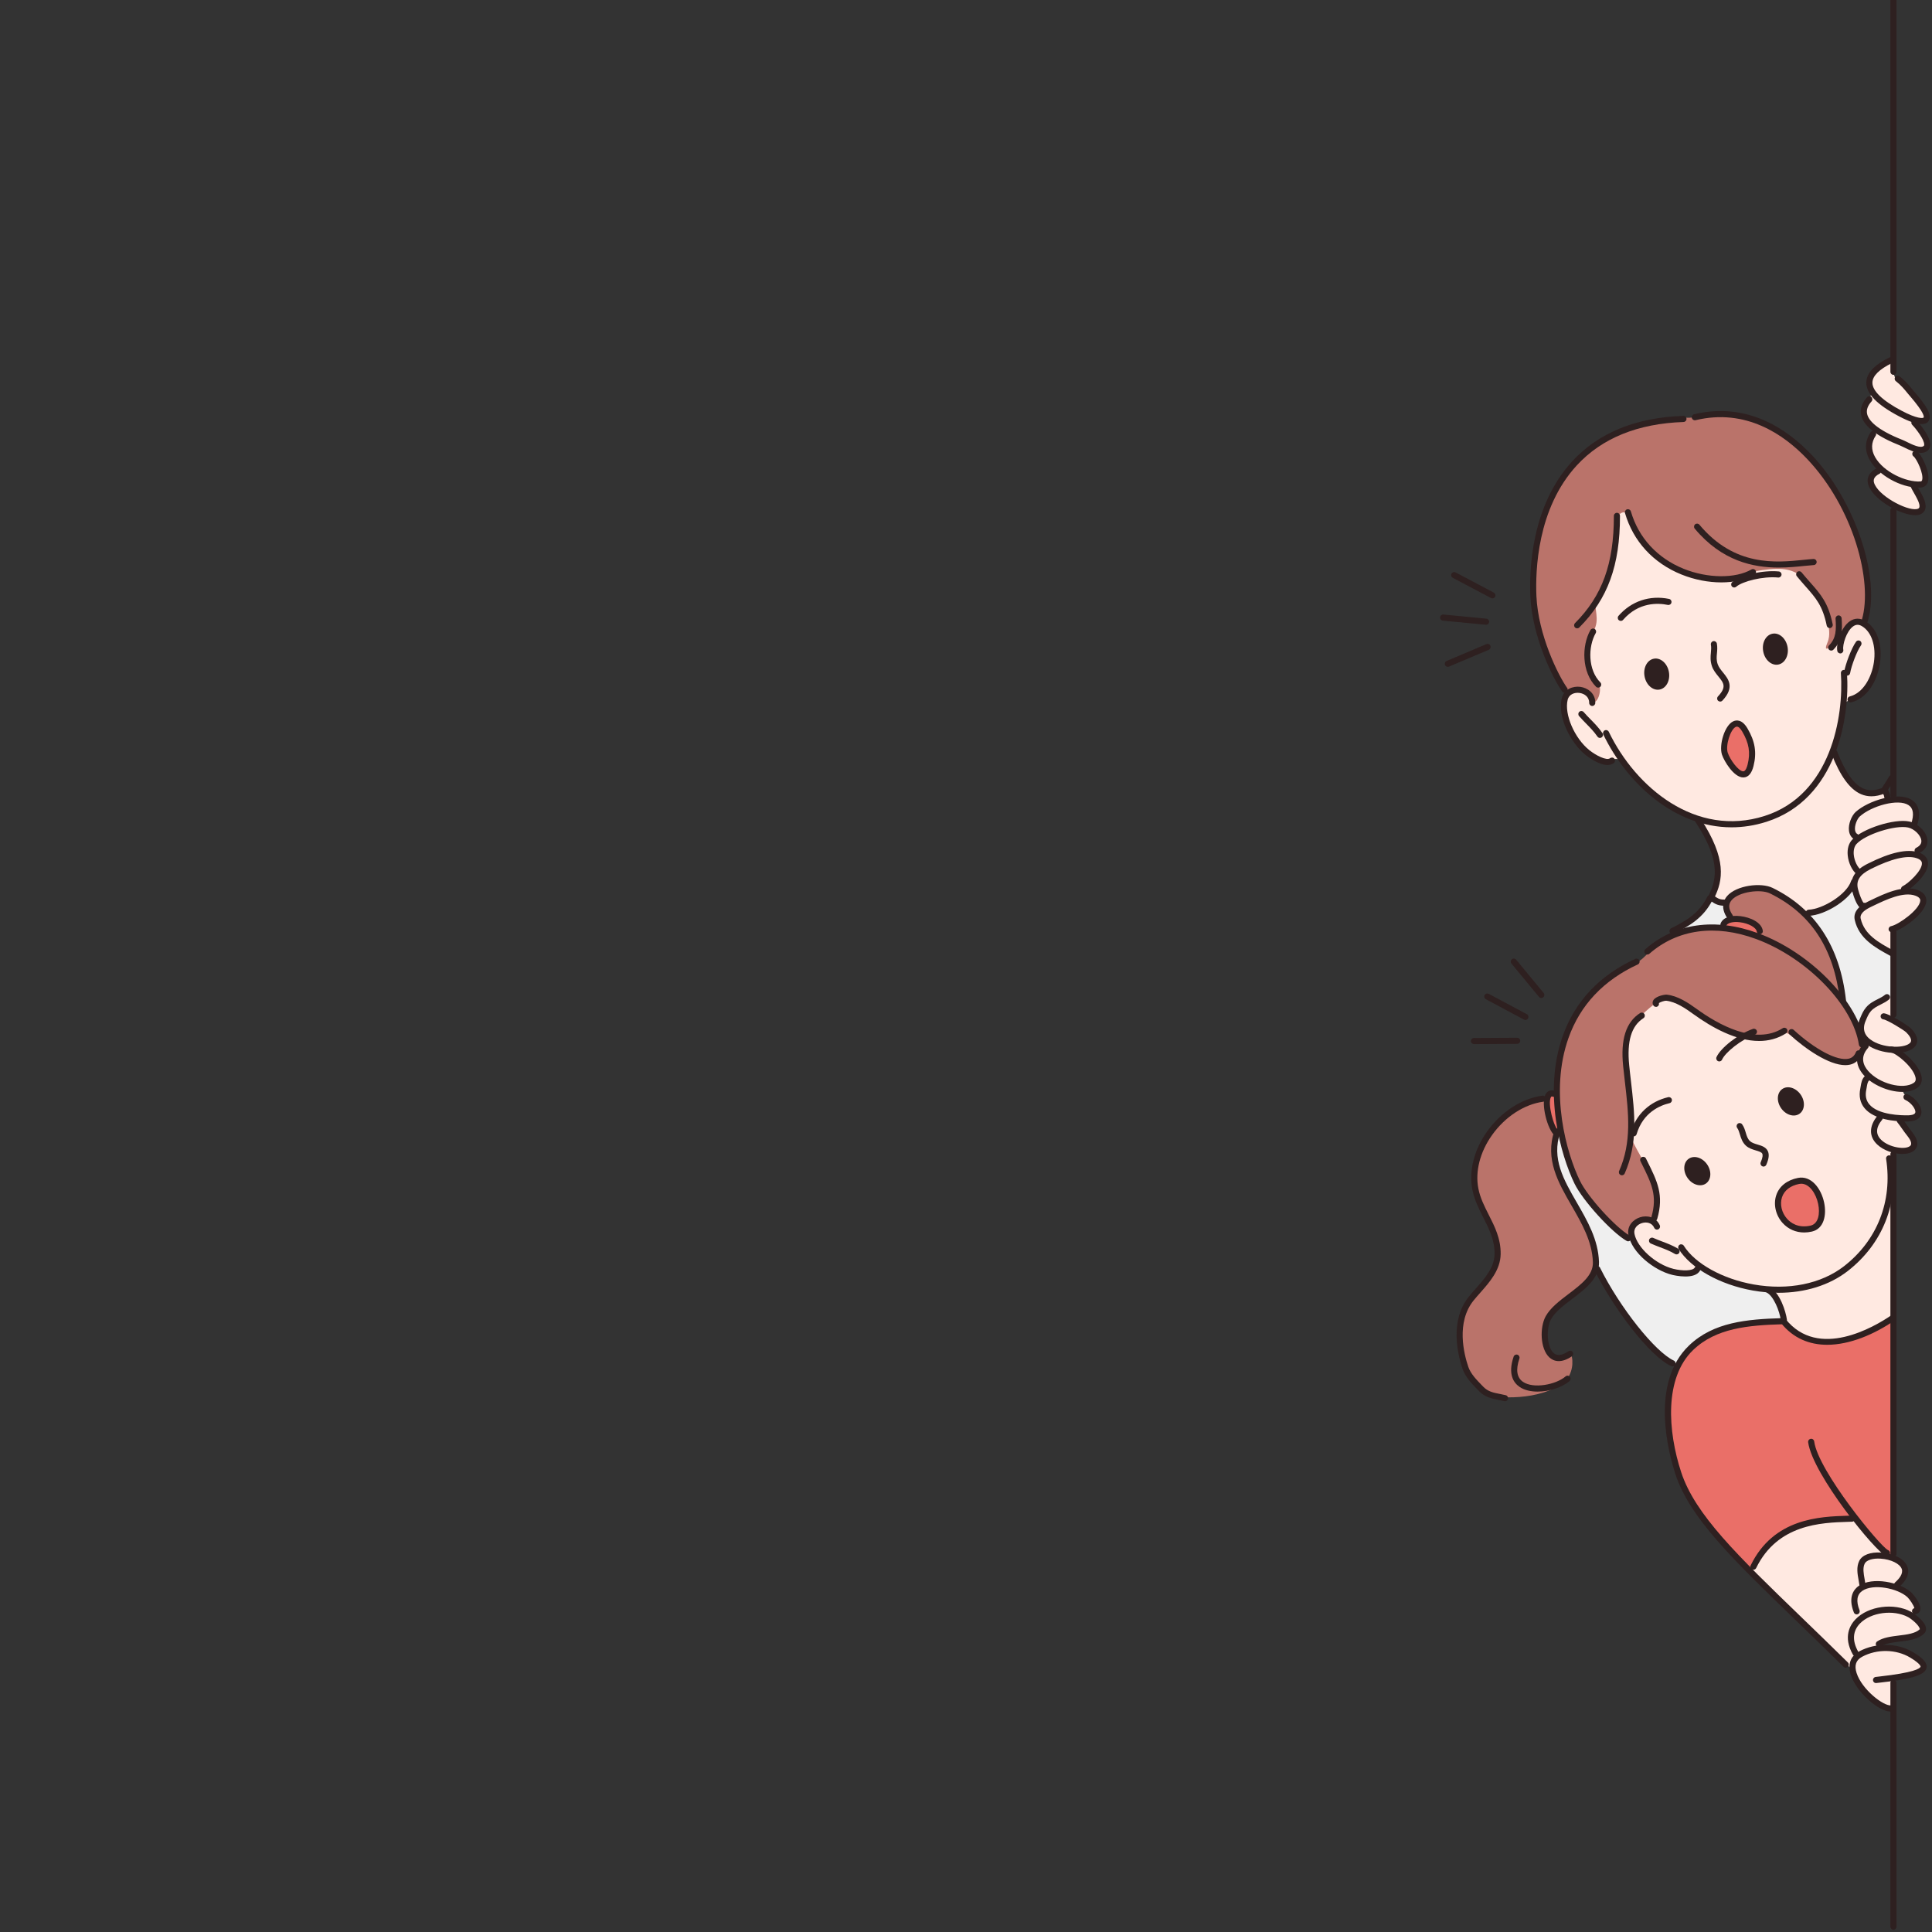 <svg xmlns="http://www.w3.org/2000/svg" xmlns:xlink="http://www.w3.org/1999/xlink" width="500" zoomAndPan="magnify" viewBox="0 0 375 375" height="500" preserveAspectRatio="xMidYMid meet" version="1.0"><rect x="0" y="0" width="375" height="375" fill="#333333" stroke="none"/><defs><clipPath id="611efe52bd"><path d="M 359 155 L 374.766 155 L 374.766 186 L 359 186 Z M 359 155 " clip-rule="nonzero"/></clipPath><clipPath id="5d778e8e25"><path d="M 361 69 L 374.766 69 L 374.766 100 L 361 100 Z M 361 69 " clip-rule="nonzero"/></clipPath><clipPath id="9c5457a02c"><path d="M 279.516 119 L 290 119 L 290 122 L 279.516 122 Z M 279.516 119 " clip-rule="nonzero"/></clipPath><clipPath id="008e794ad7"><path d="M 359 165 L 374.766 165 L 374.766 177 L 359 177 Z M 359 165 " clip-rule="nonzero"/></clipPath><clipPath id="f6330c96b4"><path d="M 358 159 L 374.766 159 L 374.766 170 L 358 170 Z M 358 159 " clip-rule="nonzero"/></clipPath><clipPath id="a8ffbb59bb"><path d="M 362 69.148 L 374.672 69.148 L 374.672 82.656 L 362 82.656 Z M 362 69.148 " clip-rule="nonzero"/></clipPath><clipPath id="3ea3941cf2"><path d="M 361.074 76.652 L 374.672 76.652 L 374.672 88 L 361.074 88 Z M 361.074 76.652 " clip-rule="nonzero"/></clipPath><clipPath id="a8d24f43c8"><path d="M 362 83 L 374.766 83 L 374.766 95 L 362 95 Z M 362 83 " clip-rule="nonzero"/></clipPath></defs><g clip-path="url(#611efe52bd)"><path fill="#ffe9e1" d="M 367.371 185.328 C 367.371 185.328 365.938 184.266 365.035 183.703 C 364.133 183.145 362.359 182.082 361.551 180.988 C 360.742 179.898 360.273 178.867 360.367 177.902 C 360.461 176.934 360.586 176.996 361.117 176.621 C 361.645 176.246 361.176 176.09 360.586 174.438 C 359.996 172.781 359.402 172.5 359.871 171.254 C 360.34 170.004 360.805 169.973 360.305 169.004 C 359.809 168.035 359.188 167.57 359.188 166.168 C 359.188 164.762 359 164.23 359.621 163.574 C 360.246 162.918 360.246 162.918 359.809 162.109 C 359.375 161.297 359.25 160.547 359.684 159.391 C 360.117 158.238 360.367 157.988 361.211 157.582 C 362.047 157.176 364.008 156.18 364.664 155.832 C 365.316 155.492 366.777 155.43 367.961 155.242 C 369.145 155.055 370.105 155.273 370.949 155.898 C 371.789 156.523 372.039 156.02 371.789 157.645 C 371.543 159.27 371.137 159.766 371.914 160.422 C 372.691 161.078 373.5 161.762 373.688 162.668 C 373.875 163.574 373.469 164.105 372.91 164.543 C 372.348 164.98 371.602 165.414 372.504 166.039 C 373.406 166.664 374.496 166.633 373.812 167.82 C 373.129 169.004 373.469 169.129 372.41 169.941 C 371.352 170.754 370.887 171.441 370.324 172.031 C 369.766 172.625 369.547 172.723 370.605 172.906 C 371.664 173.094 372.629 173.312 373.004 174.094 C 373.375 174.871 373.746 174.906 373.098 175.871 C 372.441 176.84 371.508 178.121 370.512 178.492 C 369.516 178.867 368.336 179.336 367.898 180.023 C 367.465 180.707 367.586 181.555 367.559 182.457 C 367.527 183.363 367.371 185.328 367.371 185.328 " fill-opacity="1" fill-rule="evenodd"/></g><g clip-path="url(#5d778e8e25)"><path fill="#ffe9e1" d="M 367.328 69.684 C 367.328 69.684 366.477 70.07 365.461 70.844 C 364.445 71.617 363.266 72.289 363.004 73.168 C 362.742 74.039 362.535 74.695 362.941 75.387 C 363.348 76.078 363.148 76.832 362.922 77.336 C 362.699 77.848 362.113 78.641 361.93 79.395 C 361.746 80.148 361.766 81.145 362.152 81.594 C 362.535 82.043 363.391 82.715 363.672 83.141 C 363.957 83.566 363.754 83.914 363.512 84.484 C 363.266 85.055 362.965 85.543 362.859 86.336 C 362.762 87.133 362.617 87.312 363.043 88.211 C 363.469 89.105 363.836 89.758 364.301 90.266 C 364.77 90.773 365.336 91.141 364.688 91.445 C 364.039 91.75 363.695 92.242 363.371 92.711 C 363.043 93.176 362.941 93.809 363.266 94.336 C 363.59 94.867 364.566 96.004 365.051 96.492 C 365.539 96.984 366.414 97.758 367.41 98.207 C 368.402 98.652 369.277 98.961 370.414 99.223 C 371.551 99.488 372.156 99.488 372.746 99.16 C 373.336 98.836 373.66 98.469 373.133 97.391 C 372.605 96.312 371.996 95.332 371.711 94.66 C 371.426 93.992 371.469 94.258 372.238 94.172 C 373.008 94.094 373.496 94.824 373.598 93.523 C 373.703 92.219 374.105 92.219 373.297 90.715 C 372.484 89.207 372.055 88.578 371.812 87.883 C 371.566 87.191 371.508 87.332 372.344 87.312 C 373.172 87.293 373.66 87.637 373.922 86.988 C 374.188 86.336 374.391 86.215 374.027 85.418 C 373.66 84.629 372.828 83.363 372.344 82.734 C 371.852 82.102 371.812 81.449 372.301 81.574 C 372.785 81.695 373.66 82.305 373.902 81.555 C 374.148 80.801 374.328 81.188 373.84 80.027 C 373.352 78.863 372.785 78.418 371.895 77.277 C 371 76.141 369.926 75.262 369.215 74.367 C 368.504 73.473 367.754 73.652 367.652 72.758 C 367.547 71.863 367.328 69.684 367.328 69.684 " fill-opacity="1" fill-rule="evenodd"/></g><path fill="#ffe9e1" d="M 339.734 305.023 C 339.734 305.023 340.859 303.258 341.09 302.617 C 341.316 301.98 342.773 300.266 343.359 299.703 C 343.945 299.141 345.91 297.48 346.828 296.992 C 347.746 296.504 349.711 296.07 350.984 295.766 C 352.258 295.457 354.633 294.867 356.164 294.789 C 357.691 294.715 360.094 294.664 360.094 294.664 C 360.094 294.664 361.059 296.145 362.059 297.199 C 363.051 298.242 367.285 302.262 367.285 302.262 C 367.285 302.262 367.922 302.695 368.664 303.156 C 369.402 303.617 370.168 304.23 369.938 305.102 C 369.707 305.973 369.047 306.664 368.609 307.172 C 368.176 307.684 367.59 308.016 368.891 308.656 C 370.191 309.297 371.16 310.191 371.57 310.777 C 371.977 311.367 372.742 312.238 372.207 312.574 C 371.668 312.902 370.855 313.207 371.367 313.594 C 371.879 313.977 372.641 315 373 315.641 C 373.352 316.281 373.125 316.789 371.953 317.25 C 370.777 317.711 369.094 317.895 367.691 318.121 C 366.289 318.352 365.348 318.656 364.988 319.02 C 364.633 319.375 364.504 320.016 365.832 319.938 C 367.156 319.863 368.176 319.961 369.348 320.32 C 370.523 320.68 371.109 321.062 372.004 321.754 C 372.895 322.445 373.328 322.652 373.457 323.188 C 373.586 323.723 373.227 324.34 372.332 324.621 C 371.441 324.902 369.73 325.309 368.762 325.539 C 367.793 325.77 367.359 324.746 367.359 326.383 C 367.359 328.02 367.539 331.832 367.539 331.832 C 367.539 331.832 365.68 331.09 365.32 330.988 C 364.961 330.883 363.207 329.711 362.645 329.199 C 362.082 328.688 360.551 327.176 360.141 326.152 C 359.734 325.129 359.836 324.875 359.43 324.105 C 359.02 323.34 358.254 323.16 357.234 322.188 C 356.215 321.219 352.82 318.047 351.676 316.559 C 351.086 315.797 348.152 313.543 346.445 311.648 C 344.738 309.754 339.734 305.023 339.734 305.023 " fill-opacity="1" fill-rule="evenodd"/><path fill="#ba736a" d="M 297.582 111.711 C 297.582 107.551 298.254 102.453 300.148 97.957 C 302.07 93.387 305.242 89.422 309.406 86.262 C 312.301 84.066 315.91 83.012 319.906 82.203 C 322.121 81.758 324.926 81.066 326.664 81.066 C 327.23 81.066 328.547 81.191 329.707 80.781 C 330.867 80.375 333.836 80.062 336.453 80.312 C 340.551 80.703 344.215 82.707 347.805 85.535 C 351.945 88.797 355.535 93.48 358.094 98.438 C 361.031 104.137 362.637 110.16 362.637 114.16 C 362.637 116.215 362.918 119.492 362.035 121.211 C 357.348 130.359 340.836 133.449 329.215 133.449 C 321.242 133.449 310.176 139.965 304.258 134.379 C 302.027 132.27 299.555 126.242 298.348 120.777 C 297.543 117.141 297.582 113.898 297.582 111.711 " fill-opacity="1" fill-rule="evenodd"/><path fill="#ffe9e1" d="M 310.246 132.723 C 309.109 131.453 308.215 129.793 308.203 127.023 C 308.203 125.5 308.402 124.027 309.234 122.637 C 310.754 120.09 309.133 117.957 309.957 116.637 C 311.621 113.988 312.59 111.625 313.172 108.285 C 313.535 106.207 313.789 103.012 313.84 101.387 C 313.914 99.062 315.77 99.086 316.133 100.086 C 316.832 101.992 317.977 104.504 320.133 106.805 C 322.32 109.137 325.883 110.723 329.555 111.707 C 331.199 112.148 333.527 112.457 335.828 112.199 C 337.363 112.027 339.211 111.148 340.32 110.945 C 345.27 110.035 347.281 110.277 349.406 111.645 C 350.672 112.461 352.223 114.773 353.324 116.496 C 354.574 118.457 355.285 119.859 355.012 121.098 C 354.832 121.898 355.387 123.133 354.688 124.766 C 353.895 126.598 355 125.859 355.742 125.07 C 356.309 124.461 357.113 124.234 357.449 123.508 C 359.121 119.961 361.18 120.203 362.828 122.062 C 363.938 123.32 364.25 125.844 364.25 127.391 C 364.25 128.898 363.121 132.922 361.625 134.402 C 360.246 135.77 358.52 135.52 357.539 137.105 C 357.277 137.527 357.355 139.414 357.09 141.168 C 356.742 143.457 356.281 144.586 356.031 145.207 C 355.648 146.145 358.383 151.934 361.562 153.621 C 363.465 154.633 365.645 152.555 365.902 153.469 C 367.367 158.734 360.844 164.348 360.586 169.492 C 360.477 171.723 357.07 174.766 355.484 175.844 C 349.816 179.699 333.383 176.91 332.289 174.234 C 331.996 173.523 333.672 171.508 333.141 167.938 C 332.57 164.152 329.93 159.066 329.141 158.754 C 326.91 157.863 322.332 155.93 318.711 152.531 C 317.195 151.113 316.141 149.184 315.109 148.012 C 313.73 146.438 312.219 147.984 311.777 147.938 C 310.121 147.773 307.387 146.023 306.129 144.254 C 305.383 143.207 304.258 140.695 303.812 138.895 C 303.309 136.875 303.559 135.57 304.211 134.676 C 304.719 133.98 306.613 133.727 307.734 134.254 C 308.66 134.691 308.879 135.859 308.953 135.957 C 309.93 137.297 311.145 133.723 310.246 132.723 " fill-opacity="1" fill-rule="evenodd"/><path fill="#ba736a" d="M 302.125 211.547 C 302.125 207.195 302.852 202.711 304.934 198.664 C 307.691 193.305 312.477 188.758 317.711 186.77 C 319.375 186.141 320.969 183.148 324.156 181.625 C 327.395 180.07 332.23 179.992 333.918 179.992 C 334.793 179.992 335.762 180.102 336.797 180.312 C 338.211 180.602 335.062 177.676 335.004 176.07 C 334.945 174.461 337.238 173.195 338.133 172.785 C 339.082 172.348 341.852 171.996 343.703 172.715 C 347.055 174.016 349.957 177.277 351.727 178.926 C 352.469 179.617 355.359 184.234 356.508 187.574 C 357.715 191.102 357.164 193.363 357.742 194.191 C 359.703 196.996 361.039 199.957 361.684 202.637 C 362.754 207.109 352.219 208.918 352.219 213.066 C 352.219 226.848 342.051 238.02 329.508 238.02 C 325.363 238.02 320.934 241.574 316.973 240.621 C 313.578 239.801 309.121 234.316 306.418 230.223 C 305.047 228.145 304.141 223.785 302.926 219.973 C 302.664 219.152 301.262 221.02 301.633 224.211 C 301.992 227.359 304.543 232.66 306.77 235.973 C 308.91 239.152 309.82 242.195 309.68 245.02 C 309.586 247.02 308.703 248.289 307.789 249.41 C 307.27 250.051 304.234 251.676 302.023 254.055 C 300.902 255.258 299.934 256.996 299.73 258.195 C 299.566 259.191 300.297 262.613 301.5 263.418 C 302.91 264.359 304.844 262.617 304.949 262.891 C 305.477 264.219 305.242 266.789 303.691 268.117 C 298.984 272.129 290 271.289 289.055 270.793 C 288.141 270.312 285.297 268.008 284.156 264.391 C 283.258 261.555 282.844 259.051 283.613 256.301 C 284.762 252.238 287.812 249.715 289.469 247.301 C 290.395 245.953 290.469 243.676 290.535 243.5 C 290.84 242.688 290.211 240.477 289.152 237.957 C 288.836 237.215 288.48 236.441 288.105 235.664 C 286.883 233.172 286.188 231.59 286.203 229.852 C 286.238 225.832 288.332 220.07 291.367 217.188 C 294.227 214.469 297.324 213.289 299.602 213.211 C 301.141 213.16 302.125 211.773 302.125 211.547 " fill-opacity="1" fill-rule="evenodd"/><path fill="#ffe9e1" d="M 316.582 220.82 C 316.371 220.312 316.898 217.438 316.609 214.621 C 316.281 211.516 315.008 207.348 315.145 204.047 C 315.273 200.945 316.746 198.66 318.438 197.203 C 319.43 196.352 322.332 193.371 323.98 193.734 C 325.691 194.109 327.895 195.5 329.562 196.543 C 332.84 198.594 335.613 200.738 339.488 201.293 C 341.418 201.566 344.531 200.992 346.117 200.336 C 346.602 200.137 348.906 201.777 351.746 203.438 C 354.141 204.84 357.133 206.297 357.512 206.289 C 358.707 206.273 360.27 205.773 360.492 204.785 C 360.559 204.469 361.902 203.223 362.266 202.402 C 362.301 202.324 361.766 201.57 361.484 200.535 C 361.199 199.484 361.18 198.148 361.613 197.336 C 362.133 196.359 362.812 195.258 363.84 194.805 C 365.688 194.004 367.297 192.945 367.297 192.945 L 367.469 197.871 C 367.469 197.871 371.984 200.465 371.578 202.297 C 371.168 204.125 368.18 203.992 368.34 204.117 C 369.945 205.418 371.48 206.535 372.016 207.699 C 373.012 209.871 371.824 211.105 370.195 211.395 C 368.559 211.684 369.992 212.738 370.141 212.84 C 371.215 213.555 372.09 214.16 372.309 215.238 C 372.527 216.34 371.703 217.098 370.73 217.23 C 369.594 217.391 368.266 216.832 368.469 217.09 C 368.906 217.645 369.723 218.746 370.414 219.734 C 371.148 220.785 371.738 221.715 371.633 222.023 C 371.199 223.227 369.848 223.398 368.793 223.477 C 368.059 223.531 367.469 223.637 367.469 223.637 L 367.551 256.16 C 367.551 256.16 359.957 259.449 359.121 259.742 C 357.262 260.387 353.879 260.434 351.168 259.742 C 348.402 259.039 346.336 257.582 346.27 256.582 C 346.199 255.586 345.746 254.598 345.234 253.297 C 344.703 251.949 344.105 250.305 343.586 250.305 C 341.633 250.305 338.539 249.605 336.105 248.84 C 333.805 248.113 332.164 247.344 330.352 246.273 C 329.551 245.801 329.25 246.914 327.996 247.25 C 327.102 247.488 324.875 247.176 323.027 246.406 C 320.992 245.559 318.441 243.566 317.441 241.668 C 316.266 239.453 315.727 239.191 316.992 237.797 C 317.574 237.156 318.848 236.703 320.727 236.727 C 321.375 236.734 321.766 232.543 321.559 231.27 C 321.086 228.348 317.754 223.648 316.582 220.82 " fill-opacity="1" fill-rule="evenodd"/><path fill="#ea6f68" d="M 339.664 305.105 C 339.664 305.105 332.77 297.551 331.398 295.789 C 330.027 294.02 326.949 289.41 326.262 287.203 C 325.578 284.996 323.77 279.012 323.719 276.855 C 323.672 274.695 323.77 269.543 324.793 266.992 C 325.824 264.441 327.879 261.551 329.195 260.566 C 330.516 259.586 334.527 257.625 336.141 257.281 C 337.758 256.938 343.039 256.547 344.262 256.496 C 345.48 256.449 346.266 256.449 346.949 257.184 C 347.633 257.922 351.84 260.422 353.504 260.371 C 355.168 260.32 359.57 259.781 361.328 259.047 C 363.09 258.309 367.395 255.809 367.395 255.809 L 367.59 302.41 C 367.59 302.41 366.539 301.891 365.191 300.59 C 363.848 299.289 359.668 294.664 359.668 294.664 C 359.668 294.664 354.867 294.715 353.234 294.957 C 351.602 295.195 347.949 296.16 346.125 297.41 C 344.301 298.664 342.762 300.109 342.137 301.168 C 341.512 302.23 339.664 305.105 339.664 305.105 " fill-opacity="1" fill-rule="evenodd"/><path fill="#ea6f68" d="M 334.242 179.832 C 334.242 179.832 334.637 178.617 335.812 178.375 C 336.988 178.137 338.906 178.324 339.84 178.883 C 340.777 179.441 341.449 179.719 341.699 180.582 C 341.957 181.449 342.301 182.34 340.875 181.715 C 339.445 181.086 334.242 179.832 334.242 179.832 " fill-opacity="1" fill-rule="evenodd"/><path fill="#ea6f68" d="M 302.531 219.707 C 301.992 219.715 301.836 219.438 301.176 218.199 C 300.516 216.957 300.375 215.617 300.305 214.32 C 300.234 213.023 300.199 212.004 301.133 212.062 C 302.07 212.125 302.117 211.527 302.316 213.406 C 302.516 215.277 303.07 219.703 302.531 219.707 " fill-opacity="1" fill-rule="evenodd"/><path fill="#efefef" d="M 324.828 180.684 C 324.828 180.684 327.867 179.062 328.738 178.242 C 329.613 177.418 332.016 174.309 332.016 174.309 L 334.973 175.285 C 334.973 175.285 335.039 176.492 335.496 177.297 C 335.957 178.102 335.543 178.418 335.004 178.91 C 334.465 179.402 334.828 180.117 333.77 180.09 C 332.711 180.066 330.531 180.301 329.473 180.25 C 328.418 180.199 327.113 180.672 326.051 181.102 C 324.988 181.531 324.828 180.684 324.828 180.684 " fill-opacity="1" fill-rule="evenodd"/><path fill="#efefef" d="M 350.285 177.273 C 351.25 177.301 352.336 177.172 353.398 176.691 C 354.457 176.211 356.277 175.094 357.312 174.359 C 358.348 173.625 359.688 170.836 359.789 171.445 C 359.887 172.051 360.27 173.672 360.773 174.41 C 361.281 175.145 362.141 175.5 361.43 176.133 C 360.723 176.766 360.27 177.676 360.648 178.594 C 361.023 179.504 361.711 181.379 363.172 182.316 C 364.641 183.254 366.18 184.266 366.938 184.727 C 367.699 185.18 367.547 184.75 367.57 186.219 C 367.594 187.688 367.723 193.289 367.723 193.289 C 367.723 193.289 366.41 193.57 365.598 194 C 364.793 194.426 362.52 195.445 362.141 196.355 C 361.758 197.27 361.406 200.133 360.977 199.371 C 360.547 198.609 359.609 197.191 358.777 196 C 357.941 194.809 357.617 194.023 357.516 193.109 C 357.414 192.199 356.73 187.918 356.023 186.371 C 355.316 184.824 354.328 182.09 353.32 180.77 C 352.309 179.453 349.328 177.25 350.285 177.273 " fill-opacity="1" fill-rule="evenodd"/><path fill="#efefef" d="M 302.508 219.551 C 302.508 219.551 303.27 220.383 303.453 221.551 C 303.633 222.715 304.652 225.914 305.266 227.371 C 305.883 228.828 307.117 231.23 307.918 232.285 C 308.715 233.34 309.91 234.832 311.582 236.473 C 313.254 238.109 313.688 239.02 315.137 239.75 C 316.59 240.477 316.734 240.691 317.535 241.715 C 318.332 242.734 319.492 244.113 320.508 244.879 C 321.523 245.645 323.016 246.371 324.027 246.773 C 325.047 247.172 326.098 247.574 327.148 247.316 C 328.203 247.062 328.965 246.848 329.328 246.336 C 329.691 245.824 329.762 245.973 331.105 246.625 C 332.445 247.281 335.461 248.738 336.766 249.137 C 338.074 249.535 339.199 249.719 340.832 249.898 C 342.465 250.086 343.441 250.047 343.844 250.852 C 344.242 251.648 345.621 252.633 345.766 253.871 C 345.91 255.105 346.676 256.523 345.945 256.559 C 345.223 256.598 343.699 256.816 341.484 256.887 C 339.27 256.961 336.148 257.801 334.734 258.016 C 333.32 258.238 330.852 259.328 329.582 260.422 C 328.309 261.512 327.258 262.715 326.535 263.879 C 325.805 265.043 325.48 265.078 324.281 264.426 C 323.086 263.77 320.832 261.648 318.871 259.488 C 316.906 257.324 314.973 254.207 313.418 251.98 C 311.871 249.754 310.387 247.27 309.949 246.066 C 309.516 244.859 309.969 243.059 309.324 241.43 C 308.68 239.801 308.176 238.398 307.367 237.074 C 306.562 235.758 305.047 233.066 304.051 231.246 C 303.059 229.422 302.172 227.371 301.934 226.07 C 301.691 224.766 301.469 223.352 301.609 222.234 C 301.75 221.117 302.508 219.551 302.508 219.551 " fill-opacity="1" fill-rule="evenodd"/><path fill="#ea6f68" d="M 349.098 229.219 C 342.211 230.578 345.027 239.941 351.547 238.473 C 355.57 237.566 353.289 228.387 349.098 229.219 " fill-opacity="1" fill-rule="evenodd"/><path fill="#ea6f68" d="M 338.668 141.68 C 336.387 137.809 334.039 144.02 334.797 146.293 C 335.387 148.066 338.699 152.898 339.785 148.531 C 340.457 145.844 339.949 143.848 338.668 141.68 " fill-opacity="1" fill-rule="evenodd"/><path fill="#2e2020" d="M 281.02 129.434 C 280.789 129.434 280.57 129.297 280.473 129.074 C 280.344 128.77 280.488 128.422 280.789 128.293 L 288.512 125.023 C 288.812 124.895 289.16 125.039 289.285 125.34 C 289.414 125.645 289.27 125.992 288.973 126.121 L 281.246 129.387 C 281.172 129.418 281.098 129.434 281.02 129.434 " fill-opacity="1" fill-rule="nonzero"/><path fill="#2e2020" d="M 289.672 116.145 C 289.578 116.145 289.484 116.121 289.398 116.074 L 281.98 112.152 C 281.691 112 281.582 111.641 281.734 111.352 C 281.887 111.062 282.246 110.953 282.535 111.105 L 289.945 115.023 C 290.234 115.176 290.348 115.535 290.195 115.824 C 290.09 116.027 289.883 116.145 289.672 116.145 " fill-opacity="1" fill-rule="nonzero"/><g clip-path="url(#9c5457a02c)"><path fill="#2e2020" d="M 288.453 121.27 C 288.434 121.27 288.414 121.27 288.395 121.266 L 280.051 120.461 C 279.727 120.43 279.488 120.141 279.52 119.812 C 279.551 119.488 279.84 119.246 280.168 119.281 L 288.508 120.086 C 288.832 120.117 289.07 120.406 289.039 120.734 C 289.012 121.039 288.754 121.27 288.453 121.27 " fill-opacity="1" fill-rule="nonzero"/></g><path fill="#2e2020" d="M 286.098 202.66 C 285.77 202.66 285.508 202.395 285.504 202.07 C 285.504 201.742 285.766 201.473 286.094 201.473 L 294.473 201.426 C 294.477 201.426 294.477 201.426 294.477 201.426 C 294.805 201.426 295.066 201.684 295.07 202.016 C 295.074 202.344 294.809 202.609 294.48 202.613 L 286.098 202.66 " fill-opacity="1" fill-rule="nonzero"/><path fill="#2e2020" d="M 299.172 193.711 C 299 193.711 298.832 193.641 298.715 193.496 L 293.367 187.023 C 293.156 186.77 293.191 186.395 293.445 186.188 C 293.695 185.98 294.07 186.012 294.277 186.266 L 299.625 192.738 C 299.832 192.992 299.797 193.367 299.547 193.574 C 299.438 193.664 299.305 193.711 299.172 193.711 " fill-opacity="1" fill-rule="nonzero"/><path fill="#2e2020" d="M 296.082 197.977 C 295.992 197.977 295.895 197.953 295.805 197.906 L 288.41 193.953 C 288.121 193.801 288.012 193.441 288.164 193.148 C 288.316 192.863 288.676 192.75 288.969 192.906 L 296.363 196.859 C 296.652 197.012 296.758 197.375 296.605 197.664 C 296.5 197.863 296.293 197.977 296.082 197.977 " fill-opacity="1" fill-rule="nonzero"/><path fill="#2e2020" d="M 345.211 250.93 C 343.574 250.93 341.895 250.785 340.199 250.484 C 333.844 249.359 328.203 246.199 325.824 242.43 C 325.648 242.152 325.73 241.785 326.008 241.609 C 326.281 241.434 326.648 241.516 326.824 241.797 C 329.031 245.297 334.363 248.246 340.406 249.316 C 347.105 250.5 353.48 249.207 357.902 245.785 C 364.375 240.762 367.363 233.16 366.094 224.934 C 366.043 224.609 366.266 224.309 366.586 224.258 C 366.918 224.207 367.211 224.43 367.262 224.754 C 368.602 233.418 365.453 241.426 358.625 246.723 C 355.074 249.477 350.352 250.93 345.211 250.93 " fill-opacity="1" fill-rule="nonzero"/><path fill="#2e2020" d="M 342.301 226.43 C 342.219 226.43 342.137 226.41 342.062 226.375 C 341.766 226.246 341.625 225.898 341.754 225.598 C 342.184 224.605 342.16 224.148 342.062 223.941 C 341.918 223.625 341.406 223.473 340.805 223.297 C 340.168 223.105 339.441 222.887 338.879 222.371 C 338.18 221.723 337.934 220.914 337.715 220.195 C 337.574 219.723 337.438 219.273 337.188 218.926 C 336.992 218.656 337.055 218.289 337.32 218.094 C 337.586 217.902 337.957 217.965 338.145 218.23 C 338.516 218.738 338.688 219.305 338.852 219.855 C 339.035 220.477 339.215 221.07 339.68 221.496 C 340.043 221.828 340.605 221.996 341.145 222.156 C 341.941 222.395 342.766 222.641 343.137 223.438 C 343.434 224.082 343.34 224.918 342.84 226.07 C 342.742 226.293 342.527 226.43 342.301 226.43 " fill-opacity="1" fill-rule="nonzero"/><path fill="#2e2020" d="M 314.812 228.121 C 314.734 228.121 314.652 228.102 314.574 228.066 C 314.273 227.938 314.141 227.582 314.273 227.285 C 316.754 221.699 316.094 216.039 315.398 210.047 C 315.273 209 315.156 207.945 315.047 206.887 C 314.531 201.723 315.609 198.371 318.352 196.629 C 318.629 196.453 318.992 196.539 319.168 196.812 C 319.34 197.09 319.258 197.457 318.984 197.633 C 316.656 199.109 315.754 202.098 316.227 206.766 C 316.328 207.82 316.453 208.867 316.574 209.91 C 317.289 216.066 317.965 221.883 315.355 227.766 C 315.258 227.988 315.039 228.121 314.812 228.121 " fill-opacity="1" fill-rule="nonzero"/><path fill="#2e2020" d="M 341.434 202.051 C 336.992 202.051 332.305 199.461 328.703 196.852 C 327.117 195.699 325.27 194.449 323.402 194.242 C 323.137 194.215 322.281 194.477 321.996 194.691 C 322.055 194.938 321.961 195.203 321.738 195.344 C 321.461 195.52 321.094 195.438 320.922 195.16 C 320.715 194.836 320.715 194.457 320.918 194.133 C 321.398 193.359 323.066 193.016 323.531 193.062 C 325.688 193.301 327.691 194.648 329.402 195.887 C 333.312 198.727 340.672 202.977 346.031 199.57 C 346.309 199.395 346.672 199.48 346.848 199.754 C 347.023 200.031 346.941 200.398 346.664 200.574 C 345.023 201.613 343.25 202.051 341.434 202.051 " fill-opacity="1" fill-rule="nonzero"/><path fill="#2e2020" d="M 358.18 206.746 C 355.012 206.746 350.473 203.641 347.336 200.77 C 347.094 200.547 347.078 200.172 347.301 199.926 C 347.523 199.688 347.895 199.672 348.137 199.887 C 352.34 203.742 356.629 205.988 358.82 205.492 C 359.488 205.34 359.945 204.926 360.223 204.234 C 360.344 203.93 360.691 203.785 360.996 203.906 C 361.297 204.027 361.441 204.375 361.324 204.68 C 360.902 205.727 360.129 206.41 359.086 206.648 C 358.797 206.711 358.496 206.746 358.18 206.746 " fill-opacity="1" fill-rule="nonzero"/><path fill="#2e2020" d="M 316.023 240.938 C 315.922 240.938 315.824 240.914 315.73 240.859 C 312.805 239.188 307.223 233.051 305.605 229.727 C 302.93 224.219 299.441 211.98 303.34 201.051 C 305.727 194.344 310.461 189.316 317.41 186.117 C 317.707 185.98 318.059 186.109 318.195 186.41 C 318.328 186.707 318.199 187.062 317.902 187.195 C 311.258 190.258 306.73 195.055 304.453 201.449 C 300.688 212.008 304.074 223.867 306.672 229.207 C 308.18 232.316 313.59 238.27 316.316 239.828 C 316.598 239.988 316.699 240.352 316.539 240.637 C 316.43 240.828 316.227 240.938 316.023 240.938 " fill-opacity="1" fill-rule="nonzero"/><path fill="#2e2020" d="M 361.398 203.305 C 361.113 203.305 360.859 203.094 360.816 202.801 C 359.668 195.105 350.711 185.891 340.852 182.258 C 332.934 179.34 325.574 180.363 320.137 185.129 C 319.891 185.348 319.516 185.32 319.301 185.074 C 319.086 184.828 319.109 184.453 319.355 184.234 C 325.141 179.168 332.918 178.074 341.262 181.145 C 351.48 184.91 360.781 194.543 361.988 202.625 C 362.035 202.945 361.812 203.246 361.488 203.297 C 361.457 203.301 361.43 203.305 361.398 203.305 " fill-opacity="1" fill-rule="nonzero"/><path fill="#2e2020" d="M 327.559 228.652 C 326.629 227.332 326.719 225.66 327.762 224.926 C 328.805 224.188 330.402 224.66 331.332 225.984 C 332.262 227.305 332.172 228.973 331.133 229.711 C 330.086 230.449 328.488 229.977 327.559 228.652 " fill-opacity="1" fill-rule="evenodd"/><path fill="#2e2020" d="M 345.723 215.113 C 344.793 213.793 344.883 212.125 345.926 211.387 C 346.965 210.648 348.566 211.121 349.496 212.445 C 350.426 213.766 350.332 215.438 349.293 216.172 C 348.25 216.91 346.652 216.438 345.723 215.113 " fill-opacity="1" fill-rule="evenodd"/><path fill="#2e2020" d="M 333.711 206.02 C 333.633 206.02 333.547 206 333.469 205.969 C 333.172 205.832 333.039 205.48 333.172 205.184 C 333.984 203.363 337.422 200.699 340.246 199.707 C 340.555 199.602 340.891 199.762 341 200.07 C 341.105 200.379 340.941 200.719 340.637 200.828 C 337.938 201.773 334.871 204.281 334.254 205.668 C 334.156 205.891 333.938 206.02 333.711 206.02 " fill-opacity="1" fill-rule="nonzero"/><path fill="#2e2020" d="M 317.098 220.57 C 317.039 220.57 316.984 220.562 316.93 220.547 C 316.617 220.453 316.434 220.125 316.527 219.809 C 317.559 216.305 320.207 213.805 323.793 212.961 C 324.109 212.891 324.434 213.086 324.504 213.406 C 324.578 213.723 324.383 214.043 324.062 214.121 C 322.207 214.559 318.906 215.922 317.664 220.148 C 317.586 220.406 317.352 220.57 317.098 220.57 " fill-opacity="1" fill-rule="nonzero"/><path fill="#2e2020" d="M 327.133 247.766 C 325.918 247.766 324.766 247.496 324.535 247.438 C 321.078 246.578 316.758 243.195 316.082 239.703 C 315.738 237.941 317.012 236.688 318.34 236.27 C 319.668 235.852 321.43 236.164 322.164 237.832 C 322.297 238.133 322.16 238.484 321.863 238.613 C 321.566 238.75 321.215 238.613 321.082 238.312 C 320.637 237.305 319.562 237.133 318.691 237.402 C 317.824 237.676 317.039 238.426 317.246 239.477 C 317.77 242.184 321.379 245.43 324.816 246.285 C 326.527 246.707 328.594 246.707 328.949 246.031 C 329.102 245.742 329.461 245.625 329.75 245.781 C 330.039 245.934 330.148 246.293 329.996 246.582 C 329.508 247.516 328.297 247.766 327.133 247.766 " fill-opacity="1" fill-rule="nonzero"/><path fill="#2e2020" d="M 325.418 243.477 C 325.316 243.477 325.215 243.453 325.117 243.395 C 324.145 242.816 323.215 242.465 322.23 242.094 C 321.637 241.867 321.035 241.641 320.414 241.359 C 320.113 241.223 319.984 240.871 320.117 240.574 C 320.25 240.273 320.598 240.141 320.898 240.277 C 321.496 240.547 322.078 240.766 322.648 240.984 C 323.637 241.355 324.656 241.742 325.723 242.371 C 326.004 242.539 326.098 242.902 325.93 243.184 C 325.82 243.371 325.621 243.477 325.418 243.477 " fill-opacity="1" fill-rule="nonzero"/><path fill="#2e2020" d="M 321.102 237.008 C 321.047 237.008 320.992 237.004 320.938 236.984 C 320.625 236.895 320.441 236.566 320.531 236.25 C 321.738 232.07 320.57 229.723 318.641 225.844 L 318.418 225.391 C 318.27 225.098 318.391 224.742 318.684 224.598 C 318.977 224.449 319.332 224.566 319.477 224.863 L 319.699 225.312 C 321.691 229.309 323.004 231.953 321.668 236.582 C 321.594 236.84 321.355 237.008 321.102 237.008 " fill-opacity="1" fill-rule="nonzero"/><path fill="#2e2020" d="M 302.16 220.566 C 302.035 220.566 301.91 220.527 301.801 220.445 C 300.383 219.363 299.02 214.219 299.977 212.418 C 300.344 211.727 301.031 211.473 301.816 211.742 C 302.129 211.852 302.293 212.188 302.188 212.5 C 302.082 212.809 301.75 212.977 301.434 212.867 C 301.133 212.766 301.086 212.855 301.023 212.973 C 300.359 214.219 301.562 218.766 302.52 219.504 C 302.781 219.703 302.828 220.074 302.629 220.336 C 302.516 220.488 302.34 220.566 302.16 220.566 " fill-opacity="1" fill-rule="nonzero"/><path fill="#2e2020" d="M 292.125 271.98 C 292.078 271.98 292.031 271.973 291.984 271.961 C 291.598 271.867 291.227 271.793 290.871 271.723 C 289.5 271.453 288.211 271.199 287.02 269.957 L 286.711 269.637 C 285.586 268.473 284.422 267.27 283.883 265.699 C 282.977 263.047 281.281 256.371 285.137 251.637 C 285.535 251.141 285.973 250.645 286.422 250.141 C 288.203 248.125 290.051 246.047 290.094 243.41 C 290.133 240.711 289.047 238.578 287.902 236.316 C 287.059 234.645 286.18 232.918 285.789 230.941 C 285.07 227.301 286.113 223.172 288.652 219.609 C 291.367 215.805 295.375 213.207 299.379 212.668 C 299.695 212.621 299.996 212.855 300.043 213.18 C 300.086 213.5 299.855 213.801 299.531 213.844 C 295.852 214.34 292.145 216.754 289.617 220.301 C 287.266 223.598 286.297 227.391 286.953 230.711 C 287.309 232.527 288.109 234.105 288.957 235.777 C 290.121 238.07 291.324 240.438 291.277 243.43 C 291.227 246.504 289.141 248.855 287.305 250.93 C 286.871 251.422 286.441 251.906 286.051 252.387 C 282.574 256.664 284.16 262.848 285 265.309 C 285.457 266.633 286.523 267.742 287.559 268.809 L 287.871 269.133 C 288.805 270.109 289.816 270.309 291.098 270.559 C 291.469 270.633 291.859 270.711 292.266 270.809 C 292.582 270.887 292.777 271.207 292.699 271.523 C 292.637 271.797 292.391 271.98 292.125 271.98 " fill-opacity="1" fill-rule="nonzero"/><path fill="#2e2020" d="M 302.555 264.191 C 301.695 264.191 301.098 263.809 300.738 263.48 C 298.926 261.816 298.832 257.617 300.027 255.469 C 300.949 253.82 302.723 252.473 304.441 251.172 C 306.922 249.293 309.266 247.516 309.18 244.992 C 309.047 240.949 307.012 237.438 305.047 234.031 C 302.477 229.59 299.82 224.988 301.719 219.438 C 301.824 219.129 302.16 218.961 302.469 219.07 C 302.781 219.176 302.945 219.512 302.836 219.82 C 301.113 224.863 303.523 229.027 306.07 233.438 C 308.109 236.969 310.219 240.613 310.363 244.949 C 310.469 248.094 307.766 250.141 305.152 252.121 C 303.461 253.402 301.859 254.613 301.059 256.051 C 300.117 257.742 300.18 261.359 301.539 262.609 C 302.223 263.234 303.195 263.121 304.43 262.277 C 304.699 262.09 305.07 262.164 305.254 262.434 C 305.438 262.707 305.367 263.074 305.098 263.258 C 304.082 263.953 303.238 264.191 302.555 264.191 " fill-opacity="1" fill-rule="nonzero"/><path fill="#2e2020" d="M 298.445 270.109 C 297.125 270.109 295.879 269.832 294.957 269.203 C 293.785 268.402 292.629 266.734 293.797 263.316 C 293.902 263.008 294.238 262.844 294.547 262.949 C 294.855 263.055 295.02 263.395 294.914 263.703 C 294.172 265.875 294.41 267.398 295.621 268.223 C 297.637 269.594 301.98 268.785 303.879 267.16 C 304.129 266.945 304.5 266.977 304.711 267.227 C 304.926 267.473 304.895 267.848 304.648 268.062 C 303.215 269.293 300.723 270.109 298.445 270.109 " fill-opacity="1" fill-rule="nonzero"/><path fill="#2e2020" d="M 341.574 181.344 C 341.281 181.344 341.027 181.125 340.988 180.824 C 340.883 180.027 339.398 179.203 337.684 179.004 C 336.367 178.844 335.285 179.125 335.066 179.684 C 334.949 179.988 334.605 180.137 334.301 180.023 C 334 179.902 333.848 179.559 333.965 179.254 C 334.402 178.125 335.844 177.586 337.824 177.824 C 339.762 178.055 341.941 179.039 342.16 180.668 C 342.207 180.992 341.977 181.293 341.652 181.336 C 341.625 181.34 341.602 181.344 341.574 181.344 " fill-opacity="1" fill-rule="nonzero"/><path fill="#2e2020" d="M 357.711 194.754 C 357.414 194.754 357.16 194.531 357.125 194.23 C 355.996 184.141 351.551 177.332 343.543 173.406 C 341.754 172.531 337.535 173.062 336.117 174.707 C 335.438 175.492 335.488 176.426 336.266 177.57 C 336.449 177.844 336.379 178.211 336.109 178.395 C 335.836 178.582 335.469 178.512 335.285 178.238 C 333.836 176.102 334.625 174.625 335.223 173.93 C 337.039 171.828 341.824 171.242 344.062 172.34 C 352.348 176.398 357.137 183.719 358.301 194.098 C 358.336 194.422 358.102 194.715 357.777 194.754 C 357.754 194.754 357.734 194.754 357.711 194.754 " fill-opacity="1" fill-rule="nonzero"/><path fill="#2e2020" d="M 346.246 256.793 C 345.957 256.793 345.699 256.578 345.66 256.277 C 345.422 254.473 344.258 251.551 342.906 250.887 C 342.613 250.746 342.492 250.391 342.637 250.094 C 342.781 249.801 343.137 249.68 343.426 249.824 C 345.48 250.828 346.629 254.57 346.836 256.121 C 346.879 256.445 346.652 256.746 346.328 256.789 C 346.301 256.793 346.273 256.793 346.246 256.793 " fill-opacity="1" fill-rule="nonzero"/><path fill="#2e2020" d="M 358.262 323.707 C 358.109 323.707 357.965 323.648 357.848 323.535 C 354.602 320.336 351.562 317.402 348.754 314.688 C 336.25 302.602 327.988 294.621 325.203 286.148 C 323.887 282.141 320.176 268.492 327.844 261.156 C 332.586 256.613 339.086 256.055 345.891 255.852 C 346.219 255.852 346.488 256.098 346.5 256.426 C 346.508 256.754 346.254 257.027 345.926 257.039 C 339.363 257.234 333.102 257.762 328.66 262.016 C 322.969 267.461 323.723 277.863 326.324 285.777 C 329.02 293.969 337.199 301.871 349.578 313.832 C 352.387 316.551 355.43 319.484 358.68 322.691 C 358.91 322.922 358.914 323.297 358.688 323.531 C 358.57 323.648 358.414 323.707 358.262 323.707 " fill-opacity="1" fill-rule="nonzero"/><path fill="#2e2020" d="M 366.98 332.211 C 364.555 332.211 360.281 328.34 359.238 325.094 C 358.586 323.074 359.168 321.449 360.883 320.527 C 364.102 318.797 368.305 318.867 371.34 320.695 C 372.766 321.555 374.312 322.676 373.898 323.887 C 373.398 325.348 369.977 326.023 364.996 326.582 C 364.664 326.621 364.395 326.648 364.215 326.672 C 363.879 326.719 363.59 326.488 363.551 326.164 C 363.504 325.84 363.734 325.539 364.055 325.496 C 364.242 325.469 364.52 325.441 364.863 325.402 C 371.438 324.66 372.645 323.895 372.781 323.5 C 372.781 323.496 372.879 323.004 370.766 321.734 C 368.039 320.09 364.305 320.031 361.441 321.574 C 360.238 322.219 359.887 323.254 360.363 324.73 C 361.383 327.902 365.574 331.203 367.094 331.016 C 367.422 330.969 367.711 331.203 367.758 331.527 C 367.801 331.848 367.574 332.152 367.25 332.191 C 367.164 332.203 367.074 332.211 366.98 332.211 " fill-opacity="1" fill-rule="nonzero"/><path fill="#2e2020" d="M 360.152 321.453 C 359.945 321.453 359.746 321.344 359.637 321.148 C 357.68 317.676 359.133 315.363 360.164 314.293 C 362.656 311.727 367.582 311.055 370.918 312.832 C 371.266 313.016 373.629 314.566 373.832 315.969 C 373.895 316.391 373.766 316.781 373.469 317.074 C 372.344 318.188 370.508 318.41 368.73 318.633 C 367.34 318.805 365.898 318.984 365.012 319.586 C 364.738 319.773 364.371 319.699 364.188 319.43 C 364.004 319.16 364.078 318.789 364.344 318.605 C 365.469 317.84 367.051 317.645 368.582 317.453 C 370.164 317.262 371.797 317.055 372.637 316.227 C 372.566 315.488 371 314.219 370.363 313.879 C 367.504 312.359 363.133 312.938 361.016 315.121 C 359.602 316.578 359.48 318.461 360.664 320.566 C 360.828 320.852 360.727 321.215 360.445 321.375 C 360.352 321.43 360.25 321.453 360.152 321.453 " fill-opacity="1" fill-rule="nonzero"/><path fill="#2e2020" d="M 360.383 313.352 C 360.145 313.352 359.922 313.207 359.832 312.977 C 358.613 309.902 359.914 308.418 360.801 307.805 C 363.387 306.02 368.758 307.039 371.027 309.133 C 371.051 309.152 373.098 311.328 372.707 312.582 C 372.582 312.977 372.246 313.242 371.785 313.305 C 371.449 313.352 371.16 313.117 371.121 312.797 C 371.078 312.488 371.277 312.207 371.574 312.141 C 371.504 311.645 370.617 310.367 370.23 310.008 C 368.34 308.27 363.578 307.328 361.469 308.785 C 360.414 309.516 360.234 310.777 360.93 312.539 C 361.051 312.844 360.902 313.188 360.598 313.309 C 360.527 313.336 360.457 313.352 360.383 313.352 " fill-opacity="1" fill-rule="nonzero"/><path fill="#2e2020" d="M 368.227 308.18 C 368.062 308.18 367.898 308.109 367.781 307.98 C 367.57 307.734 367.594 307.359 367.836 307.141 C 368.602 306.465 369.445 305.469 369.133 304.547 C 368.785 303.523 367.023 302.66 365.035 302.535 C 363.504 302.426 362.266 302.824 361.938 303.496 C 361.527 304.336 361.727 305.434 361.918 306.5 C 361.977 306.816 362.031 307.129 362.07 307.426 C 362.117 307.75 361.887 308.051 361.562 308.094 C 361.234 308.141 360.941 307.91 360.898 307.582 C 360.863 307.301 360.809 307.012 360.754 306.711 C 360.535 305.516 360.293 304.164 360.875 302.973 C 361.434 301.828 363.02 301.223 365.109 301.348 C 367.238 301.484 369.652 302.402 370.254 304.164 C 370.543 305.012 370.496 306.375 368.617 308.031 C 368.508 308.133 368.367 308.18 368.227 308.18 " fill-opacity="1" fill-rule="nonzero"/><path fill="#2e2020" d="M 366.258 302.023 C 366.191 302.023 366.129 302.012 366.062 301.988 C 364.113 301.32 351.793 286.156 350.961 279.938 C 350.918 279.613 351.145 279.312 351.469 279.27 C 351.797 279.219 352.09 279.453 352.133 279.781 C 352.902 285.527 364.949 300.176 366.457 300.871 C 366.77 300.98 366.926 301.312 366.82 301.621 C 366.734 301.867 366.504 302.023 366.258 302.023 " fill-opacity="1" fill-rule="nonzero"/><path fill="#2e2020" d="M 354.656 261.023 C 351.262 261.023 348.078 259.805 345.645 256.75 C 345.441 256.496 345.484 256.125 345.738 255.918 C 345.992 255.715 346.367 255.754 346.57 256.012 C 352.934 264.004 363.852 257.512 367.047 255.336 C 367.316 255.148 367.688 255.223 367.867 255.492 C 368.051 255.762 367.98 256.133 367.711 256.316 C 363.762 259.012 359.027 261.023 354.656 261.023 " fill-opacity="1" fill-rule="nonzero"/><path fill="#2e2020" d="M 340.34 304.688 C 340.254 304.688 340.164 304.668 340.082 304.625 C 339.785 304.48 339.664 304.129 339.809 303.832 C 344.281 294.652 353.25 294.371 358.609 294.203 L 359.434 294.176 C 359.805 294.172 360.035 294.418 360.047 294.746 C 360.059 295.074 359.805 295.352 359.477 295.363 L 358.645 295.391 C 353.555 295.547 345.031 295.816 340.871 304.352 C 340.77 304.562 340.559 304.688 340.34 304.688 " fill-opacity="1" fill-rule="nonzero"/><path fill="#2e2020" d="M 367.871 204.371 C 366.211 204.371 364.367 203.957 362.941 203.125 C 360.793 201.863 360.094 199.891 361.02 197.703 L 361.082 197.562 C 361.367 196.883 361.664 196.172 362.203 195.539 C 362.879 194.738 363.695 194.328 364.484 193.93 C 364.992 193.672 365.473 193.43 365.891 193.086 C 366.145 192.883 366.516 192.922 366.723 193.176 C 366.93 193.43 366.887 193.805 366.637 194.012 C 366.121 194.43 365.559 194.715 365.016 194.988 C 364.301 195.352 363.625 195.691 363.105 196.305 C 362.684 196.801 362.434 197.398 362.172 198.027 L 362.109 198.172 C 361.41 199.812 361.895 201.137 363.539 202.098 C 365.977 203.523 369.953 203.461 370.809 202.344 C 371.25 201.766 370.484 200.863 369.996 200.375 C 369.562 199.945 366.289 197.938 365.555 197.859 C 365.23 197.828 364.996 197.539 365.031 197.211 C 365.062 196.883 365.355 196.652 365.68 196.684 C 366.828 196.801 370.371 199.078 370.824 199.531 C 372.621 201.305 372.176 202.508 371.75 203.066 C 371.086 203.934 369.574 204.371 367.871 204.371 " fill-opacity="1" fill-rule="nonzero"/><path fill="#2e2020" d="M 369.219 211.938 C 366.535 211.938 363.355 210.531 361.715 208.648 C 360.027 206.711 360.016 204.523 361.68 202.637 C 361.895 202.391 362.27 202.367 362.516 202.586 C 362.758 202.801 362.781 203.176 362.566 203.422 C 360.969 205.23 361.711 206.84 362.605 207.867 C 364.773 210.352 369.398 211.566 371.449 210.188 C 371.691 210.023 371.953 209.746 371.785 209.066 C 371.289 207.066 368.051 204.402 367.012 204.293 C 366.684 204.258 366.449 203.969 366.48 203.645 C 366.516 203.316 366.812 203.082 367.129 203.113 C 368.699 203.277 372.328 206.336 372.934 208.781 C 373.188 209.797 372.895 210.648 372.109 211.176 C 371.316 211.707 370.309 211.938 369.219 211.938 " fill-opacity="1" fill-rule="nonzero"/><path fill="#2e2020" d="M 369.977 217.672 C 367.906 217.672 363.789 217.367 361.91 215.098 C 361.055 214.066 360.777 212.777 361.086 211.27 C 361.113 211.152 361.129 211.02 361.152 210.883 C 361.266 210.191 361.402 209.336 362.027 208.828 C 362.277 208.621 362.652 208.656 362.859 208.91 C 363.066 209.168 363.027 209.543 362.773 209.746 C 362.5 209.969 362.402 210.582 362.324 211.07 C 362.297 211.227 362.273 211.375 362.246 211.508 C 362.008 212.664 362.195 213.59 362.82 214.34 C 364.559 216.438 369.055 216.504 370.375 216.484 C 370.762 216.473 371.664 216.402 371.762 215.934 C 371.891 215.309 370.961 214.008 369.797 213.48 C 369.5 213.348 369.371 212.996 369.504 212.695 C 369.637 212.398 369.988 212.266 370.289 212.398 C 371.758 213.066 373.195 214.824 372.918 216.172 C 372.809 216.715 372.332 217.629 370.402 217.672 C 370.27 217.672 370.129 217.672 369.977 217.672 " fill-opacity="1" fill-rule="nonzero"/><path fill="#2e2020" d="M 369.254 223.98 C 367.594 223.98 365.594 223.312 364.355 222.137 C 362.742 220.605 362.762 218.582 364.406 216.586 C 364.613 216.332 364.988 216.297 365.238 216.508 C 365.492 216.719 365.527 217.09 365.32 217.344 C 364.066 218.855 364.02 220.184 365.172 221.277 C 366.734 222.758 369.902 223.223 370.785 222.398 C 371.277 221.941 370.621 220.973 370.188 220.434 C 369.84 220.008 369.523 219.559 369.207 219.109 C 368.91 218.684 368.613 218.258 368.281 217.848 C 368.078 217.594 368.117 217.219 368.371 217.012 C 368.625 216.805 369 216.848 369.203 217.102 C 369.547 217.531 369.863 217.977 370.18 218.426 C 370.477 218.852 370.777 219.281 371.105 219.688 C 372.727 221.688 372.102 222.793 371.59 223.273 C 371.066 223.754 370.215 223.98 369.254 223.98 " fill-opacity="1" fill-rule="nonzero"/><path fill="#2e2020" d="M 336.09 160.582 C 325.012 160.586 315.738 151.98 311.199 142.559 C 311.059 142.262 311.184 141.906 311.477 141.766 C 311.773 141.621 312.125 141.746 312.266 142.043 C 317.492 152.883 329.191 162.621 342.516 158.375 C 355.43 154.262 357.891 139.02 357.316 130.66 C 357.293 130.332 357.539 130.051 357.867 130.027 C 358.195 130.012 358.473 130.25 358.496 130.578 C 359.098 139.281 356.484 155.172 342.871 159.508 C 340.559 160.246 338.285 160.582 336.09 160.582 " fill-opacity="1" fill-rule="nonzero"/><path fill="#2e2020" d="M 333.887 136.176 C 333.742 136.176 333.598 136.121 333.48 136.016 C 333.242 135.789 333.23 135.414 333.457 135.172 C 335.188 133.332 334.566 132.566 333.531 131.293 C 333.078 130.734 332.562 130.102 332.293 129.332 C 331.934 128.301 332.008 127.453 332.078 126.707 C 332.129 126.184 332.176 125.688 332.082 125.129 C 332.027 124.801 332.246 124.496 332.57 124.445 C 332.887 124.391 333.195 124.609 333.246 124.934 C 333.367 125.645 333.312 126.242 333.258 126.82 C 333.191 127.535 333.133 128.148 333.41 128.934 C 333.613 129.512 334.02 130.016 334.449 130.543 C 335.477 131.812 336.762 133.391 334.316 135.988 C 334.203 136.109 334.047 136.176 333.887 136.176 " fill-opacity="1" fill-rule="nonzero"/><path fill="#2e2020" d="M 303.699 134.465 C 303.512 134.465 303.332 134.379 303.215 134.219 C 301.426 131.707 297.387 123.57 297.039 115.754 C 296.816 110.766 297.164 98.23 305.191 89.516 C 310.281 83.996 317.527 81.035 326.73 80.723 C 327.07 80.695 327.336 80.969 327.348 81.297 C 327.359 81.625 327.102 81.898 326.773 81.91 C 317.898 82.211 310.93 85.043 306.062 90.324 C 298.336 98.703 298.008 110.863 298.219 115.699 C 298.559 123.258 302.457 131.105 304.18 133.527 C 304.371 133.793 304.309 134.164 304.043 134.355 C 303.938 134.43 303.816 134.465 303.699 134.465 " fill-opacity="1" fill-rule="nonzero"/><path fill="#2e2020" d="M 361.965 121.008 C 361.914 121.008 361.859 121 361.801 120.984 C 361.488 120.891 361.309 120.562 361.398 120.25 C 363.547 112.863 359.77 98.562 350.734 89.051 C 346.254 84.336 338.863 79.211 329.098 81.562 C 328.781 81.637 328.461 81.445 328.387 81.125 C 328.309 80.805 328.504 80.484 328.82 80.41 C 339.137 77.926 346.895 83.293 351.59 88.234 C 360.035 97.121 365.051 111.934 362.535 120.582 C 362.461 120.844 362.223 121.008 361.965 121.008 " fill-opacity="1" fill-rule="nonzero"/><path fill="#2e2020" d="M 319.207 131.285 C 318.902 129.629 319.711 128.09 321.02 127.852 C 322.32 127.609 323.625 128.758 323.93 130.41 C 324.234 132.066 323.422 133.602 322.117 133.844 C 320.812 134.082 319.512 132.938 319.207 131.285 " fill-opacity="1" fill-rule="evenodd"/><path fill="#2e2020" d="M 342.238 126.434 C 341.93 124.777 342.742 123.242 344.047 123 C 345.352 122.758 346.652 123.906 346.961 125.559 C 347.266 127.215 346.453 128.75 345.148 128.992 C 343.844 129.23 342.539 128.086 342.238 126.434 " fill-opacity="1" fill-rule="evenodd"/><path fill="#2e2020" d="M 336.609 114.031 C 336.445 114.031 336.281 113.965 336.164 113.828 C 335.949 113.582 335.973 113.207 336.219 112.996 C 337.773 111.633 342.168 110.621 345.258 110.918 C 345.586 110.945 345.824 111.234 345.793 111.562 C 345.758 111.891 345.469 112.125 345.145 112.098 C 342.172 111.812 338.188 112.844 336.996 113.887 C 336.887 113.984 336.746 114.031 336.609 114.031 " fill-opacity="1" fill-rule="nonzero"/><path fill="#2e2020" d="M 314.598 120.516 C 314.461 120.516 314.32 120.469 314.207 120.371 C 313.961 120.156 313.938 119.781 314.152 119.535 C 316.641 116.68 320.211 115.48 323.965 116.25 C 324.285 116.316 324.492 116.625 324.426 116.949 C 324.363 117.27 324.051 117.477 323.727 117.414 C 321.777 117.012 318.055 116.859 315.043 120.312 C 314.926 120.449 314.762 120.516 314.598 120.516 " fill-opacity="1" fill-rule="nonzero"/><path fill="#2e2020" d="M 312.023 148.492 C 310.254 148.492 308.047 146.77 307.746 146.527 C 304.859 144.211 302.258 139.137 303.133 135.555 C 303.57 133.758 305.301 133.129 306.727 133.316 C 308.152 133.504 309.672 134.559 309.645 136.441 C 309.637 136.766 309.375 137.027 309.051 137.027 C 309.047 137.027 309.043 137.027 309.039 137.027 C 308.715 137.02 308.453 136.75 308.457 136.422 C 308.477 135.262 307.523 134.621 306.574 134.496 C 305.625 134.371 304.547 134.742 304.281 135.84 C 303.598 138.633 305.602 143.285 308.484 145.602 C 309.734 146.602 311.824 147.699 312.527 147.164 C 312.789 146.965 313.16 147.012 313.359 147.273 C 313.555 147.535 313.508 147.906 313.25 148.105 C 312.895 148.379 312.473 148.492 312.023 148.492 " fill-opacity="1" fill-rule="nonzero"/><path fill="#2e2020" d="M 310.547 143.23 C 310.359 143.23 310.176 143.137 310.062 142.969 C 309.387 141.996 308.66 141.254 307.891 140.473 C 307.43 140 306.961 139.523 306.496 138.988 C 306.285 138.742 306.309 138.367 306.555 138.152 C 306.805 137.934 307.18 137.965 307.391 138.211 C 307.84 138.727 308.289 139.188 308.738 139.641 C 309.508 140.422 310.305 141.234 311.035 142.297 C 311.223 142.566 311.152 142.934 310.887 143.121 C 310.781 143.191 310.664 143.23 310.547 143.23 " fill-opacity="1" fill-rule="nonzero"/><path fill="#2e2020" d="M 332.227 174.566 C 332.137 174.566 332.047 174.543 331.961 174.504 C 331.668 174.355 331.551 174 331.699 173.707 C 333.43 170.23 333.648 166.496 329.086 159.535 C 328.906 159.262 328.98 158.895 329.254 158.715 C 329.527 158.531 329.895 158.609 330.074 158.887 C 335.234 166.754 334.41 170.914 332.758 174.234 C 332.652 174.445 332.441 174.566 332.227 174.566 " fill-opacity="1" fill-rule="nonzero"/><path fill="#2e2020" d="M 334.914 175.809 C 333.582 175.809 333.023 175.566 332.012 174.844 C 331.746 174.652 331.684 174.285 331.875 174.012 C 332.059 173.746 332.43 173.684 332.699 173.875 C 333.527 174.473 333.852 174.621 334.914 174.621 C 335.242 174.621 335.508 174.883 335.508 175.211 C 335.508 175.539 335.242 175.809 334.914 175.809 " fill-opacity="1" fill-rule="nonzero"/><path fill="#2e2020" d="M 363.238 154.562 C 362.535 154.562 361.859 154.422 361.223 154.148 C 359.062 153.215 357.191 150.652 355.5 146.316 C 355.379 146.012 355.527 145.668 355.832 145.547 C 356.137 145.43 356.48 145.578 356.602 145.883 C 358.172 149.91 359.836 152.258 361.688 153.059 C 362.793 153.531 363.984 153.48 365.438 152.891 C 365.742 152.766 366.086 152.914 366.207 153.219 C 366.328 153.52 366.184 153.867 365.883 153.988 C 364.941 154.375 364.066 154.562 363.238 154.562 " fill-opacity="1" fill-rule="nonzero"/><path fill="#2e2020" d="M 367.281 185.652 C 367.188 185.652 367.09 185.629 367 185.578 L 366.793 185.465 C 364.008 183.941 360.844 182.215 360.012 178.594 C 359.684 177.16 360.582 175.93 362.684 174.938 L 363.266 174.66 C 365.707 173.488 369.395 171.723 372.176 172.734 C 373.773 173.32 373.938 174.367 373.898 174.941 C 373.707 177.43 369.035 180.582 367.281 180.934 C 366.969 181 366.652 180.789 366.586 180.469 C 366.523 180.145 366.73 179.836 367.051 179.77 C 368.527 179.477 372.586 176.559 372.715 174.852 C 372.727 174.68 372.762 174.211 371.773 173.852 C 369.457 173.008 366.039 174.648 363.773 175.73 L 363.184 176.012 C 360.883 177.102 361.094 178.02 361.164 178.324 C 361.879 181.426 364.668 182.953 367.363 184.422 L 367.566 184.535 C 367.852 184.691 367.957 185.055 367.801 185.344 C 367.695 185.539 367.492 185.652 367.281 185.652 " fill-opacity="1" fill-rule="nonzero"/><g clip-path="url(#008e794ad7)"><path fill="#2e2020" d="M 361.66 176.445 C 361.531 176.445 361.402 176.418 361.281 176.359 C 360.387 175.953 359.738 173.824 359.504 172.93 C 358.617 169.602 361.625 168.094 362.613 167.602 C 366.918 165.438 370.211 164.715 372.391 165.441 C 373.816 165.922 374.176 166.793 374.219 167.441 C 374.383 169.727 370.91 172.539 369.836 173.078 C 369.547 173.227 369.188 173.105 369.043 172.816 C 368.895 172.523 369.012 172.164 369.305 172.016 C 370.441 171.449 373.141 168.961 373.039 167.527 C 373.027 167.371 372.992 166.895 372.016 166.57 C 370.164 165.949 367.102 166.676 363.145 168.66 C 360.945 169.762 360.199 170.949 360.648 172.625 C 360.91 173.625 361.41 174.906 361.715 175.23 C 361.949 175.199 362.207 175.32 362.32 175.551 C 362.465 175.844 362.348 176.203 362.055 176.352 C 361.93 176.41 361.797 176.445 361.66 176.445 " fill-opacity="1" fill-rule="nonzero"/></g><g clip-path="url(#f6330c96b4)"><path fill="#2e2020" d="M 360.875 169.93 C 360.75 169.93 360.625 169.891 360.52 169.809 C 359.539 169.07 358.785 167.555 358.641 166.027 C 358.523 164.805 358.816 163.738 359.465 163.027 C 361.449 160.836 367.703 158.836 370.609 159.457 C 372.094 159.777 373.891 161.293 374.102 162.961 C 374.184 163.605 374.082 164.812 372.469 165.621 C 372.18 165.766 371.82 165.648 371.672 165.355 C 371.531 165.062 371.648 164.703 371.938 164.559 C 372.68 164.184 373.004 163.711 372.926 163.109 C 372.797 162.086 371.551 160.875 370.359 160.617 C 367.863 160.082 362.051 161.938 360.34 163.824 C 359.922 164.289 359.734 165.031 359.816 165.918 C 359.934 167.109 360.512 168.316 361.23 168.859 C 361.492 169.055 361.547 169.43 361.348 169.691 C 361.234 169.844 361.055 169.93 360.875 169.93 " fill-opacity="1" fill-rule="nonzero"/></g><path fill="#2e2020" d="M 360.305 163.043 C 360.211 163.043 360.125 163.02 360.039 162.98 C 359.395 162.656 358.996 162.066 358.887 161.277 C 358.707 159.941 359.414 158.289 360.191 157.59 C 362.59 155.426 368.43 153.527 371.102 155.281 C 372.086 155.934 373.062 157.328 372.078 160.281 C 371.973 160.594 371.637 160.762 371.328 160.66 C 371.02 160.555 370.852 160.219 370.953 159.906 C 371.555 158.109 371.383 156.887 370.449 156.277 C 368.43 154.949 363.242 156.434 360.984 158.473 C 360.469 158.938 359.938 160.223 360.062 161.117 C 360.117 161.512 360.281 161.773 360.566 161.914 C 360.859 162.062 360.977 162.422 360.832 162.715 C 360.727 162.922 360.52 163.043 360.305 163.043 " fill-opacity="1" fill-rule="nonzero"/><g clip-path="url(#a8ffbb59bb)"><path fill="#2e2020" d="M 372.984 82.316 C 371.977 82.316 370.516 81.812 368.613 80.812 C 364.305 78.543 362.223 76.395 362.25 74.25 C 362.273 72.461 363.727 70.879 366.691 69.41 C 366.98 69.27 367.336 69.387 367.48 69.68 C 367.625 69.977 367.504 70.332 367.211 70.477 C 364.719 71.711 363.449 72.984 363.434 74.266 C 363.414 75.875 365.395 77.773 369.164 79.758 C 372.059 81.285 373.262 81.23 373.375 81.035 C 373.465 80.883 373.527 80.133 370.703 76.848 C 370.551 76.672 370.426 76.531 370.348 76.434 C 369.633 75.551 368.953 74.723 367.98 73.98 C 367.723 73.785 367.672 73.414 367.867 73.152 C 368.066 72.887 368.441 72.84 368.699 73.039 C 369.781 73.859 370.504 74.742 371.262 75.68 C 371.34 75.773 371.457 75.906 371.598 76.074 C 373.758 78.578 375.059 80.484 374.398 81.633 C 374.137 82.086 373.664 82.316 372.984 82.316 " fill-opacity="1" fill-rule="nonzero"/></g><g clip-path="url(#3ea3941cf2)"><path fill="#2e2020" d="M 372.832 87.91 C 371.758 87.91 370.535 87.309 369.633 86.863 C 369.336 86.715 369.07 86.586 368.867 86.504 C 364.312 84.707 361.754 82.738 361.266 80.648 C 360.98 79.449 361.359 78.262 362.395 77.105 C 362.613 76.863 362.984 76.844 363.23 77.062 C 363.473 77.281 363.492 77.656 363.277 77.902 C 362.504 78.758 362.223 79.57 362.414 80.375 C 362.688 81.539 364.105 83.352 369.301 85.398 C 369.531 85.488 369.824 85.633 370.156 85.797 C 371.133 86.277 372.773 87.09 373.402 86.551 C 373.43 86.531 373.48 86.488 373.488 86.328 C 373.531 85.316 371.836 83.148 371.156 82.457 C 370.926 82.223 370.926 81.848 371.16 81.613 C 371.391 81.387 371.766 81.387 371.996 81.621 C 372.023 81.648 374.75 84.535 374.672 86.383 C 374.652 86.824 374.477 87.195 374.168 87.457 C 373.781 87.785 373.324 87.91 372.832 87.91 " fill-opacity="1" fill-rule="nonzero"/></g><g clip-path="url(#a8d24f43c8)"><path fill="#2e2020" d="M 372.398 94.648 C 368.918 94.648 364.578 92.227 362.926 89.301 C 361.891 87.473 361.945 85.609 363.078 83.922 C 363.266 83.648 363.633 83.578 363.902 83.762 C 364.172 83.945 364.242 84.312 364.062 84.582 C 363.184 85.895 363.148 87.285 363.953 88.719 C 365.586 91.609 369.938 93.613 372.719 93.453 C 372.934 93.441 373.02 93.375 373.082 93.176 C 373.43 92.035 372.059 89.066 371.402 88.57 C 371.145 88.371 371.094 88 371.289 87.738 C 371.488 87.477 371.859 87.426 372.121 87.625 C 373.086 88.359 374.734 91.82 374.211 93.523 C 374.008 94.195 373.488 94.602 372.785 94.641 C 372.656 94.648 372.527 94.648 372.398 94.648 " fill-opacity="1" fill-rule="nonzero"/></g><path fill="#2e2020" d="M 371.727 100 C 368.977 100 364.137 97.246 362.848 94.625 C 362.09 93.082 362.613 91.719 364.293 90.891 C 364.59 90.746 364.941 90.867 365.086 91.16 C 365.23 91.453 365.109 91.809 364.816 91.953 C 363.418 92.645 363.598 93.465 363.91 94.098 C 365.168 96.656 370.816 99.473 372.344 98.711 C 372.859 98.457 372.387 97.355 372.156 96.895 C 371.961 96.492 371.738 96.102 371.52 95.715 C 371.289 95.309 371.062 94.906 370.859 94.496 C 370.715 94.203 370.836 93.848 371.129 93.703 C 371.418 93.559 371.777 93.676 371.922 93.973 C 372.113 94.363 372.328 94.742 372.547 95.125 C 372.781 95.531 373.012 95.941 373.219 96.363 C 374.336 98.633 373.48 99.477 372.871 99.773 C 372.559 99.93 372.168 100 371.727 100 " fill-opacity="1" fill-rule="nonzero"/><path fill="#2e2020" d="M 366.34 155.348 C 366.07 155.348 365.824 155.156 365.766 154.879 L 365.699 154.57 C 365.668 154.41 365.668 154.41 365.602 154.27 L 365.426 153.875 C 365.297 153.578 365.434 153.223 365.73 153.094 C 366.031 152.965 366.379 153.102 366.512 153.398 L 366.68 153.777 C 366.789 154.02 366.805 154.059 366.859 154.332 L 366.922 154.625 C 366.992 154.949 366.789 155.266 366.469 155.332 C 366.426 155.34 366.387 155.348 366.34 155.348 " fill-opacity="1" fill-rule="nonzero"/><path fill="#2e2020" d="M 365.859 153.723 C 365.75 153.723 365.637 153.695 365.539 153.629 C 365.262 153.453 365.184 153.086 365.363 152.809 L 365.684 152.309 C 366.027 151.777 366.359 151.273 366.656 150.742 C 366.816 150.457 367.176 150.355 367.461 150.516 C 367.746 150.676 367.852 151.039 367.688 151.324 C 367.375 151.875 367.035 152.406 366.676 152.957 L 366.355 153.453 C 366.242 153.629 366.051 153.723 365.859 153.723 " fill-opacity="1" fill-rule="nonzero"/><path fill="#2e2020" d="M 367.516 72.758 C 367.191 72.758 366.926 72.488 366.926 72.164 L 366.926 -0.051 C 366.926 -0.375 367.191 -0.641 367.516 -0.641 C 367.844 -0.641 368.109 -0.375 368.109 -0.051 L 368.109 72.164 C 368.109 72.488 367.844 72.758 367.516 72.758 " fill-opacity="1" fill-rule="nonzero"/><path fill="#2e2020" d="M 367.516 154.992 C 367.191 154.992 366.926 154.727 366.926 154.398 L 366.926 99.02 C 366.926 98.691 367.191 98.426 367.516 98.426 C 367.844 98.426 368.109 98.691 368.109 99.02 L 368.109 154.398 C 368.109 154.727 367.844 154.992 367.516 154.992 " fill-opacity="1" fill-rule="nonzero"/><path fill="#2e2020" d="M 367.516 197.555 C 367.191 197.555 366.926 197.293 366.926 196.965 L 366.926 180.918 C 366.926 180.59 367.191 180.32 367.516 180.32 C 367.844 180.32 368.109 180.59 368.109 180.918 L 368.109 196.965 C 368.109 197.293 367.844 197.555 367.516 197.555 " fill-opacity="1" fill-rule="nonzero"/><path fill="#2e2020" d="M 367.516 302.195 C 367.191 302.195 366.926 301.93 366.926 301.602 L 366.926 224.023 C 366.926 223.695 367.191 223.43 367.516 223.43 C 367.844 223.43 368.109 223.695 368.109 224.023 L 368.109 301.602 C 368.109 301.93 367.844 302.195 367.516 302.195 " fill-opacity="1" fill-rule="nonzero"/><path fill="#2e2020" d="M 367.516 374.57 C 367.191 374.57 366.926 374.305 366.926 373.977 L 366.926 326.609 C 366.926 326.281 367.191 326.012 367.516 326.012 C 367.844 326.012 368.109 326.281 368.109 326.609 L 368.109 373.977 C 368.109 374.305 367.844 374.57 367.516 374.57 " fill-opacity="1" fill-rule="nonzero"/><path fill="#2e2020" d="M 358.527 131.145 C 358.492 131.145 358.461 131.141 358.426 131.137 C 358.105 131.082 357.887 130.777 357.941 130.453 C 358.191 128.945 359.355 125.816 360.25 124.566 C 360.441 124.297 360.809 124.234 361.078 124.426 C 361.344 124.617 361.402 124.988 361.215 125.258 C 360.418 126.371 359.336 129.285 359.109 130.648 C 359.062 130.941 358.809 131.145 358.527 131.145 " fill-opacity="1" fill-rule="nonzero"/><path fill="#2e2020" d="M 334.105 113.043 C 331.602 113.043 328.895 112.531 326.363 111.508 C 320.895 109.301 317.008 105.066 315.414 99.594 C 315.32 99.277 315.504 98.949 315.816 98.859 C 316.129 98.77 316.457 98.949 316.551 99.262 C 318.039 104.379 321.68 108.336 326.805 110.406 C 331.434 112.273 336.84 112.328 339.957 110.531 C 340.246 110.367 340.605 110.469 340.766 110.75 C 340.93 111.035 340.832 111.398 340.547 111.562 C 338.828 112.551 336.562 113.043 334.105 113.043 " fill-opacity="1" fill-rule="nonzero"/><path fill="#2e2020" d="M 345.258 110.164 C 340.312 110.164 334.223 108.93 328.949 102.609 C 328.738 102.359 328.773 101.984 329.02 101.773 C 329.273 101.562 329.645 101.598 329.855 101.848 C 336.688 110.031 344.746 109.211 350.078 108.668 C 350.766 108.598 351.402 108.531 351.977 108.496 C 352.305 108.473 352.586 108.719 352.609 109.051 C 352.633 109.375 352.383 109.66 352.059 109.68 C 351.492 109.719 350.871 109.781 350.195 109.848 C 348.777 109.996 347.094 110.164 345.258 110.164 " fill-opacity="1" fill-rule="nonzero"/><path fill="#2e2020" d="M 355.145 121.91 C 354.871 121.91 354.625 121.711 354.566 121.434 C 353.785 117.578 352.469 116.098 350.484 113.848 C 349.953 113.246 349.379 112.598 348.762 111.844 C 348.555 111.59 348.59 111.219 348.844 111.008 C 349.09 110.801 349.465 110.836 349.676 111.09 C 350.285 111.832 350.848 112.469 351.371 113.059 C 353.41 115.367 354.883 117.031 355.727 121.195 C 355.789 121.516 355.582 121.828 355.266 121.895 C 355.223 121.902 355.184 121.91 355.145 121.91 " fill-opacity="1" fill-rule="nonzero"/><path fill="#2e2020" d="M 306.125 121.965 C 305.973 121.965 305.824 121.906 305.707 121.789 C 305.477 121.559 305.477 121.184 305.707 120.949 C 311 115.641 313.254 109.414 313.254 100.125 C 313.254 99.797 313.52 99.535 313.848 99.535 C 314.176 99.535 314.438 99.797 314.438 100.125 C 314.438 109.758 312.078 116.238 306.543 121.789 C 306.426 121.906 306.277 121.965 306.125 121.965 " fill-opacity="1" fill-rule="nonzero"/><path fill="#2e2020" d="M 310.207 133.469 C 310.055 133.469 309.902 133.41 309.789 133.297 C 306.988 130.484 306.965 125.34 308.703 122.289 C 308.863 122.004 309.227 121.91 309.508 122.07 C 309.793 122.234 309.891 122.594 309.727 122.883 C 308.211 125.547 308.207 130.031 310.625 132.457 C 310.855 132.688 310.855 133.066 310.625 133.297 C 310.512 133.41 310.359 133.469 310.207 133.469 " fill-opacity="1" fill-rule="nonzero"/><path fill="#2e2020" d="M 355.438 126.277 C 355.285 126.277 355.133 126.223 355.016 126.105 C 354.789 125.871 354.789 125.496 355.02 125.266 C 356.414 123.863 356.422 122.23 356.281 120.078 C 356.258 119.754 356.508 119.473 356.832 119.449 C 357.156 119.434 357.438 119.676 357.461 120.004 C 357.613 122.309 357.602 124.355 355.855 126.105 C 355.738 126.223 355.59 126.277 355.438 126.277 " fill-opacity="1" fill-rule="nonzero"/><path fill="#2e2020" d="M 359.188 136.348 C 358.922 136.348 358.68 136.168 358.613 135.898 C 358.535 135.578 358.727 135.254 359.043 135.176 C 361.691 134.512 363.301 131.379 363.719 128.566 C 364.184 125.422 363.281 122.664 361.418 121.547 C 360.801 121.172 360.254 121.184 359.699 121.574 C 358.371 122.516 357.602 125.199 357.781 126.121 C 357.844 126.445 357.637 126.758 357.32 126.82 C 356.996 126.883 356.684 126.676 356.621 126.355 C 356.344 124.953 357.305 121.816 359.016 120.605 C 359.945 119.945 361.02 119.918 362.027 120.527 C 364.336 121.918 365.438 125.066 364.891 128.738 C 364.309 132.648 362.129 135.629 359.328 136.328 C 359.281 136.34 359.234 136.348 359.188 136.348 " fill-opacity="1" fill-rule="nonzero"/><path fill="#2e2020" d="M 349.098 229.215 L 349.109 229.215 Z M 349.613 229.758 C 349.484 229.758 349.348 229.773 349.215 229.801 C 347.508 230.137 346.328 231.055 345.887 232.379 C 345.434 233.758 345.82 235.406 346.883 236.582 C 347.535 237.309 348.992 238.438 351.414 237.895 C 352.984 237.539 353.293 235.512 352.902 233.66 C 352.488 231.688 351.223 229.758 349.613 229.758 Z M 350.199 239.223 C 348.566 239.223 347.09 238.582 346.004 237.379 C 344.664 235.891 344.176 233.785 344.762 232.008 C 345.34 230.254 346.84 229.059 348.984 228.633 C 351.551 228.129 353.48 230.656 354.062 233.418 C 354.57 235.84 354.031 238.52 351.676 239.051 C 351.176 239.164 350.68 239.223 350.199 239.223 " fill-opacity="1" fill-rule="nonzero"/><path fill="#2e2020" d="M 337.125 141.039 C 337.055 141.039 336.984 141.055 336.922 141.082 C 335.871 141.562 334.891 144.707 335.355 146.105 C 335.801 147.445 337.445 149.715 338.363 149.715 C 338.371 149.715 338.375 149.715 338.383 149.715 C 338.84 149.699 339.117 148.781 339.211 148.387 C 339.789 146.082 339.484 144.227 338.16 141.984 C 337.789 141.355 337.441 141.039 337.125 141.039 Z M 338.367 150.902 C 336.523 150.902 334.645 147.715 334.234 146.48 C 333.629 144.648 334.719 140.789 336.43 140.004 C 337 139.742 338.113 139.574 339.18 141.379 C 340.66 143.887 341.012 146.066 340.359 148.676 C 340 150.117 339.352 150.863 338.43 150.902 C 338.41 150.902 338.387 150.902 338.367 150.902 " fill-opacity="1" fill-rule="nonzero"/><path fill="#2e2020" d="M 324.633 181.305 C 324.418 181.305 324.207 181.184 324.105 180.977 C 323.957 180.684 324.078 180.324 324.371 180.18 C 327.371 178.676 329.797 177.266 331.406 174.035 C 331.551 173.742 331.91 173.625 332.199 173.773 C 332.492 173.918 332.609 174.273 332.465 174.566 C 330.695 178.117 327.992 179.691 324.898 181.238 C 324.816 181.285 324.723 181.305 324.633 181.305 " fill-opacity="1" fill-rule="nonzero"/><path fill="#2e2020" d="M 324.633 265.219 C 324.551 265.219 324.469 265.203 324.387 265.164 C 320.078 263.172 313.086 253.77 309.5 246.582 C 309.352 246.289 309.473 245.93 309.766 245.785 C 310.059 245.637 310.414 245.758 310.559 246.051 C 314.426 253.812 321.254 262.406 324.883 264.086 C 325.18 264.223 325.309 264.574 325.172 264.875 C 325.07 265.09 324.859 265.219 324.633 265.219 " fill-opacity="1" fill-rule="nonzero"/><path fill="#2e2020" d="M 351.074 177.762 C 350.758 177.762 350.496 177.512 350.484 177.195 C 350.469 176.867 350.723 176.59 351.051 176.574 C 353.785 176.465 358.445 173.637 359.293 171.008 C 359.391 170.695 359.723 170.523 360.039 170.625 C 360.348 170.723 360.52 171.062 360.418 171.371 C 359.41 174.508 354.312 177.629 351.098 177.762 C 351.09 177.762 351.082 177.762 351.074 177.762 " fill-opacity="1" fill-rule="nonzero"/></svg>
